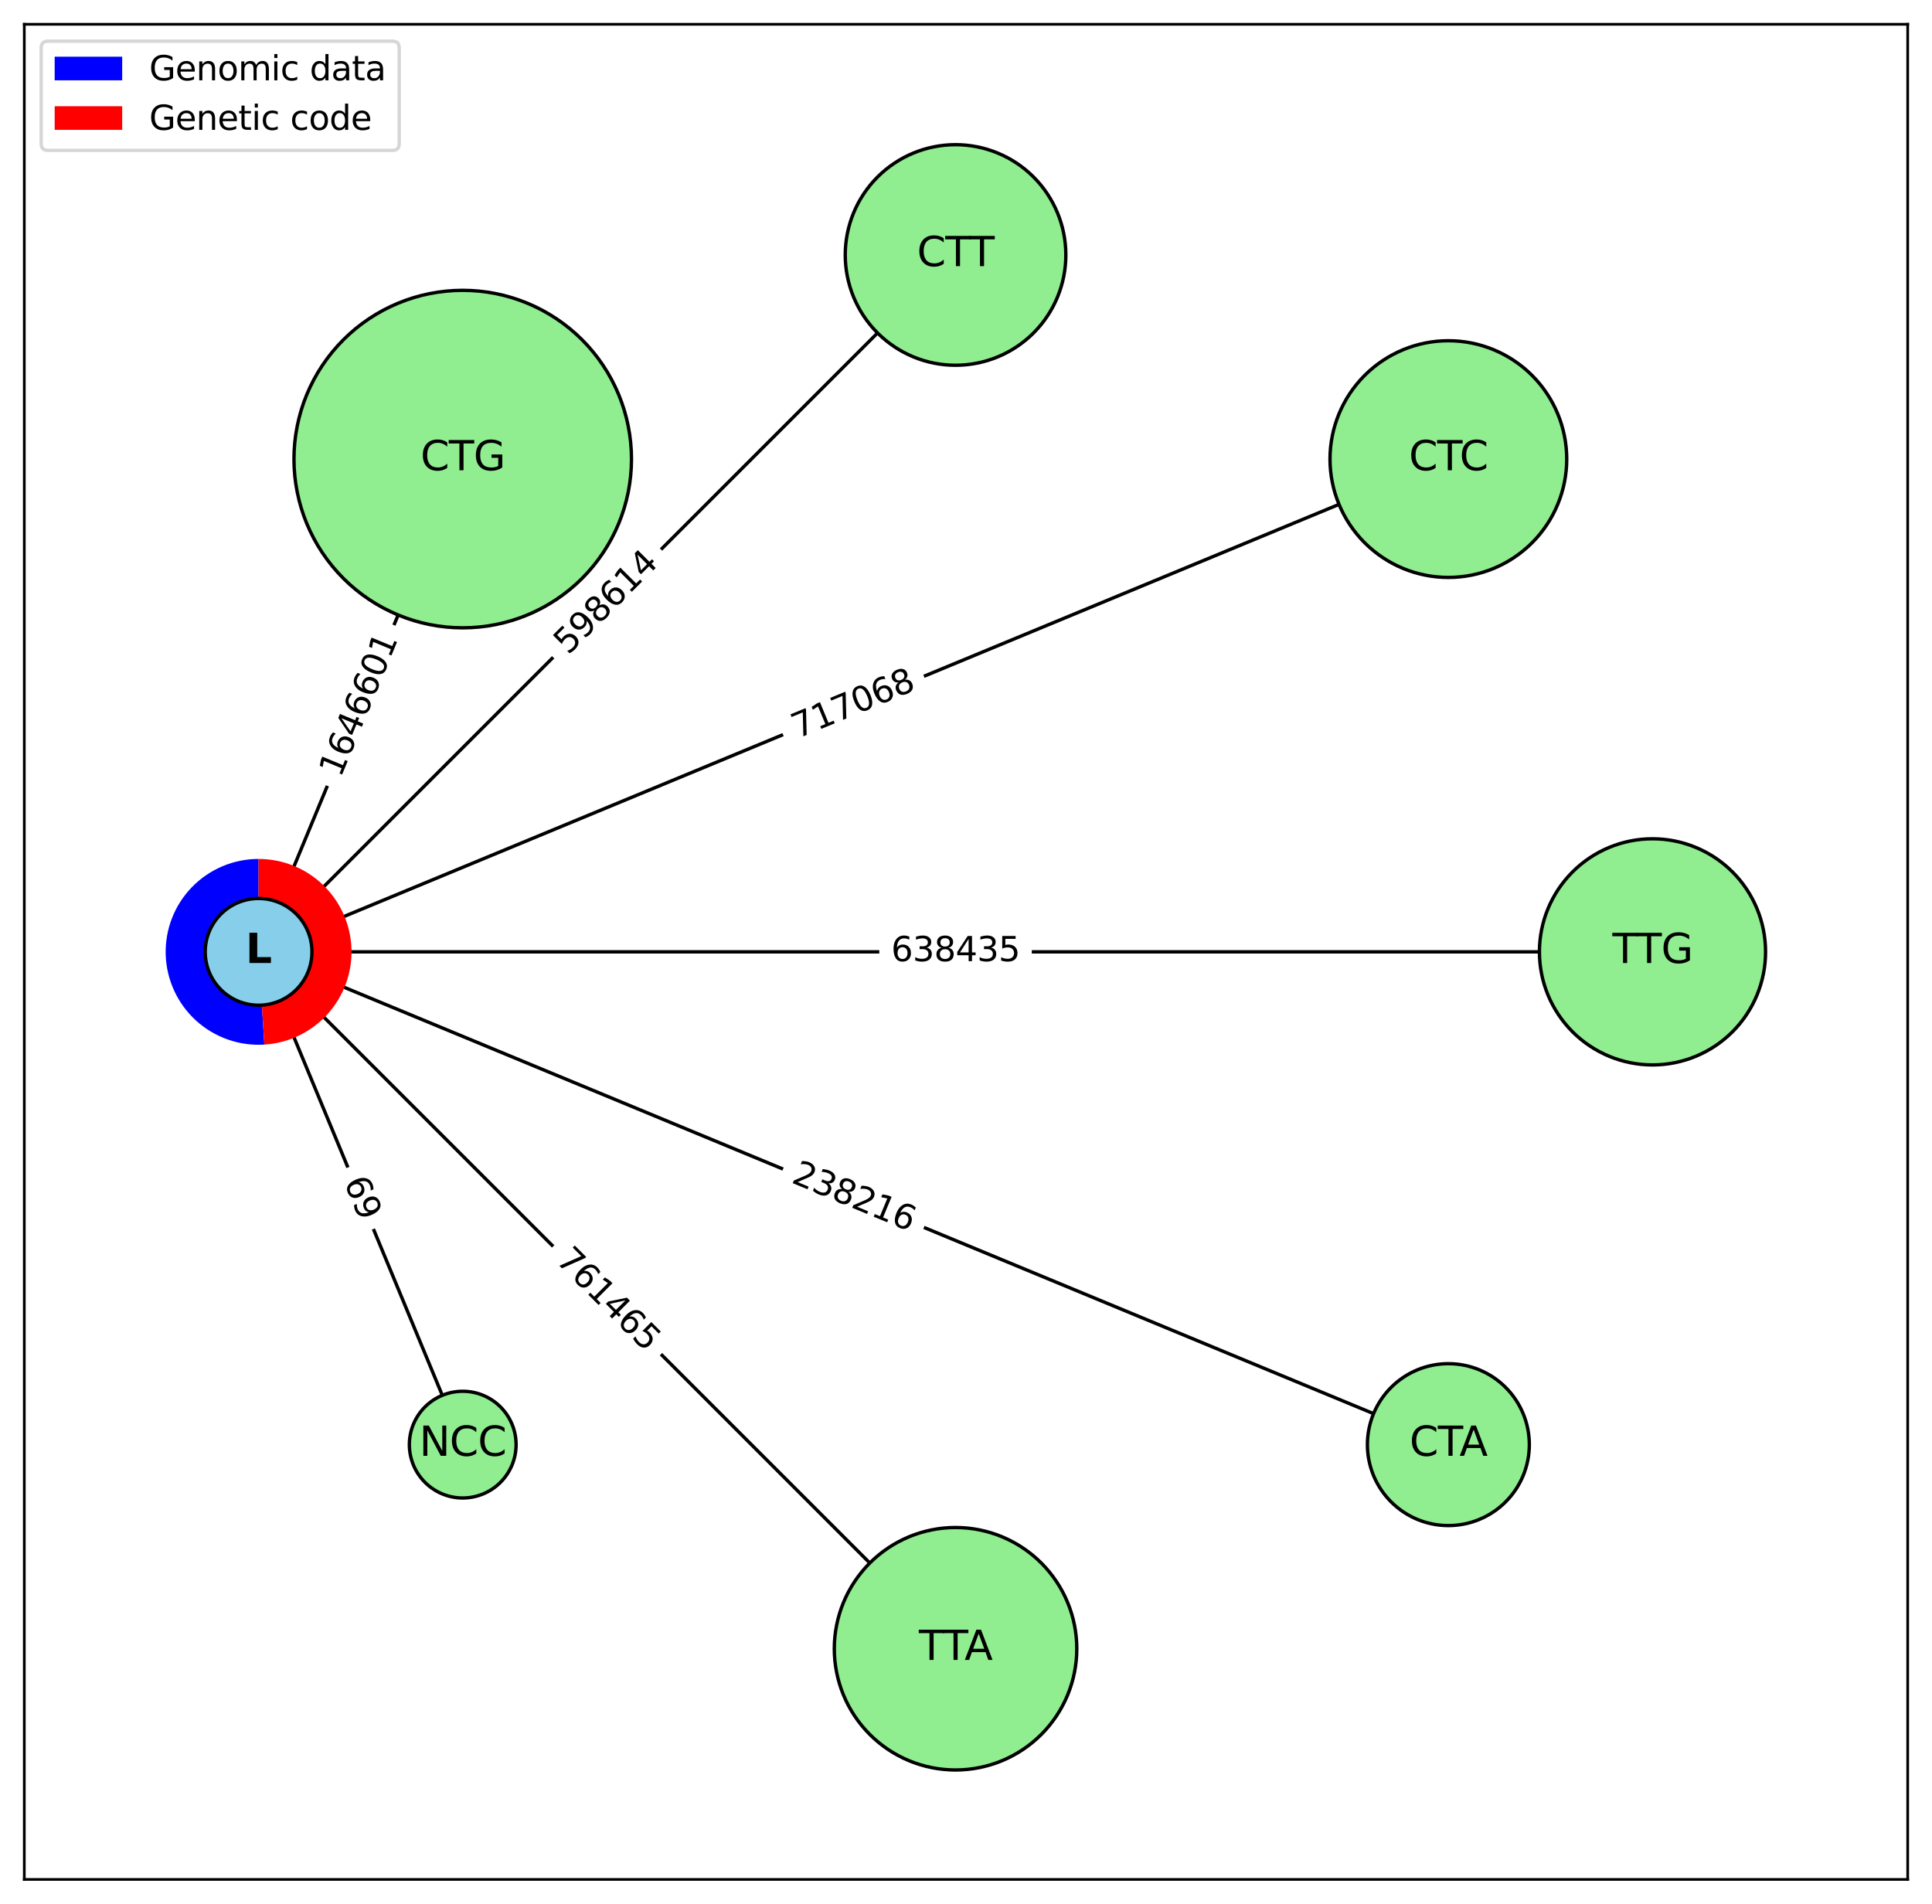 <?xml version="1.0" encoding="utf-8" standalone="no"?>
<!DOCTYPE svg PUBLIC "-//W3C//DTD SVG 1.1//EN"
  "http://www.w3.org/Graphics/SVG/1.1/DTD/svg11.dtd">
<svg xmlns:xlink="http://www.w3.org/1999/xlink" width="572.4pt" height="564.072pt" viewBox="0 0 572.4 564.072" xmlns="http://www.w3.org/2000/svg" version="1.1">
 <defs>
  <style type="text/css">*{stroke-linejoin: round; stroke-linecap: butt}</style>
 </defs>
 <g id="figure_1">
  <g id="patch_1">
   <path d="M 0 564.072 
L 572.4 564.072 
L 572.4 0 
L 0 0 
z
" style="fill: #ffffff"/>
  </g>
  <g id="axes_1">
   <g id="patch_2">
    <path d="M 7.2 556.872 
L 565.2 556.872 
L 565.2 7.2 
L 7.2 7.2 
z
" style="fill: #ffffff"/>
   </g>
   <g id="patch_3">
    <path d="M 79.927 290.034 
Q 106.854 355.041 133.353 419.014 
" clip-path="url(#pbaaf910a88)" style="fill: none; stroke: #000000; stroke-linecap: round"/>
    <path d="M 133.67 414.553 
L 133.353 419.014 
L 129.974 416.084 
z
" clip-path="url(#pbaaf910a88)" style="stroke: #000000; stroke-linecap: round"/>
   </g>
   <g id="patch_4">
    <path d="M 82.736 288.158 
Q 179.858 385.279 276.188 481.61 
" clip-path="url(#pbaaf910a88)" style="fill: none; stroke: #000000; stroke-linecap: round"/>
    <path d="M 274.774 477.367 
L 276.188 481.61 
L 271.946 480.195 
z
" clip-path="url(#pbaaf910a88)" style="stroke: #000000; stroke-linecap: round"/>
   </g>
   <g id="patch_5">
    <path d="M 84.615 285.35 
Q 252.862 355.04 420.076 424.302 
" clip-path="url(#pbaaf910a88)" style="fill: none; stroke: #000000; stroke-linecap: round"/>
    <path d="M 417.146 420.924 
L 420.076 424.302 
L 415.615 424.619 
z
" clip-path="url(#pbaaf910a88)" style="stroke: #000000; stroke-linecap: round"/>
   </g>
   <g id="patch_6">
    <path d="M 85.276 282.036 
Q 283.104 282.036 479.814 282.036 
" clip-path="url(#pbaaf910a88)" style="fill: none; stroke: #000000; stroke-linecap: round"/>
    <path d="M 475.814 280.036 
L 479.814 282.036 
L 475.814 284.036 
z
" clip-path="url(#pbaaf910a88)" style="stroke: #000000; stroke-linecap: round"/>
   </g>
   <g id="patch_7">
    <path d="M 84.615 278.722 
Q 252.862 209.032 420.076 139.769 
" clip-path="url(#pbaaf910a88)" style="fill: none; stroke: #000000; stroke-linecap: round"/>
    <path d="M 415.615 139.452 
L 420.076 139.769 
L 417.146 143.148 
z
" clip-path="url(#pbaaf910a88)" style="stroke: #000000; stroke-linecap: round"/>
   </g>
   <g id="patch_8">
    <path d="M 82.736 275.914 
Q 179.858 178.793 276.188 82.462 
" clip-path="url(#pbaaf910a88)" style="fill: none; stroke: #000000; stroke-linecap: round"/>
    <path d="M 271.946 83.876 
L 276.188 82.462 
L 274.774 86.705 
z
" clip-path="url(#pbaaf910a88)" style="stroke: #000000; stroke-linecap: round"/>
   </g>
   <g id="patch_9">
    <path d="M 79.927 274.038 
Q 106.854 209.031 133.353 145.058 
" clip-path="url(#pbaaf910a88)" style="fill: none; stroke: #000000; stroke-linecap: round"/>
    <path d="M 129.974 147.988 
L 133.353 145.058 
L 133.67 149.519 
z
" clip-path="url(#pbaaf910a88)" style="stroke: #000000; stroke-linecap: round"/>
   </g>
   <g id="text_1">
    <g id="patch_10">
     <path d="M 97.177 352.162 
L 102.046 363.919 
Q 103.195 366.69 105.966 365.542 
L 114.908 361.839 
Q 117.679 360.69 116.531 357.919 
L 111.662 346.162 
Q 110.513 343.391 107.742 344.539 
L 98.8 348.243 
Q 96.029 349.391 97.177 352.162 
z
" clip-path="url(#pbaaf910a88)" style="fill: #ffffff; stroke: #ffffff; stroke-linejoin: miter"/>
    </g>
    <g clip-path="url(#pbaaf910a88)">
     <!-- 69 -->
     <g transform="translate(101.87 350.218) rotate(-292.5) scale(0.1 -0.1)">
      <defs>
       <path id="DejaVuSans-36" d="M 2113 2584 
Q 1688 2584 1439 2293 
Q 1191 2003 1191 1497 
Q 1191 994 1439 701 
Q 1688 409 2113 409 
Q 2538 409 2786 701 
Q 3034 994 3034 1497 
Q 3034 2003 2786 2293 
Q 2538 2584 2113 2584 
z
M 3366 4563 
L 3366 3988 
Q 3128 4100 2886 4159 
Q 2644 4219 2406 4219 
Q 1781 4219 1451 3797 
Q 1122 3375 1075 2522 
Q 1259 2794 1537 2939 
Q 1816 3084 2150 3084 
Q 2853 3084 3261 2657 
Q 3669 2231 3669 1497 
Q 3669 778 3244 343 
Q 2819 -91 2113 -91 
Q 1303 -91 875 529 
Q 447 1150 447 2328 
Q 447 3434 972 4092 
Q 1497 4750 2381 4750 
Q 2619 4750 2861 4703 
Q 3103 4656 3366 4563 
z
" transform="scale(0.016)"/>
       <path id="DejaVuSans-39" d="M 703 97 
L 703 672 
Q 941 559 1184 500 
Q 1428 441 1663 441 
Q 2288 441 2617 861 
Q 2947 1281 2994 2138 
Q 2813 1869 2534 1725 
Q 2256 1581 1919 1581 
Q 1219 1581 811 2004 
Q 403 2428 403 3163 
Q 403 3881 828 4315 
Q 1253 4750 1959 4750 
Q 2769 4750 3195 4129 
Q 3622 3509 3622 2328 
Q 3622 1225 3098 567 
Q 2575 -91 1691 -91 
Q 1453 -91 1209 -44 
Q 966 3 703 97 
z
M 1959 2075 
Q 2384 2075 2632 2365 
Q 2881 2656 2881 3163 
Q 2881 3666 2632 3958 
Q 2384 4250 1959 4250 
Q 1534 4250 1286 3958 
Q 1038 3666 1038 3163 
Q 1038 2656 1286 2365 
Q 1534 2075 1959 2075 
z
" transform="scale(0.016)"/>
      </defs>
      <use xlink:href="#DejaVuSans-36"/>
      <use xlink:href="#DejaVuSans-39" x="63.623"/>
     </g>
    </g>
   </g>
   <g id="text_2">
    <g id="patch_11">
     <path d="M 160.818 377.325 
L 187.811 404.319 
Q 189.933 406.44 192.054 404.319 
L 198.898 397.475 
Q 201.019 395.354 198.898 393.233 
L 171.904 366.239 
Q 169.782 364.118 167.661 366.239 
L 160.818 373.082 
Q 158.696 375.204 160.818 377.325 
z
" clip-path="url(#pbaaf910a88)" style="fill: #ffffff; stroke: #ffffff; stroke-linejoin: miter"/>
    </g>
    <g clip-path="url(#pbaaf910a88)">
     <!-- 761465 -->
     <g transform="translate(164.41 373.733) rotate(-315) scale(0.1 -0.1)">
      <defs>
       <path id="DejaVuSans-37" d="M 525 4666 
L 3525 4666 
L 3525 4397 
L 1831 0 
L 1172 0 
L 2766 4134 
L 525 4134 
L 525 4666 
z
" transform="scale(0.016)"/>
       <path id="DejaVuSans-31" d="M 794 531 
L 1825 531 
L 1825 4091 
L 703 3866 
L 703 4441 
L 1819 4666 
L 2450 4666 
L 2450 531 
L 3481 531 
L 3481 0 
L 794 0 
L 794 531 
z
" transform="scale(0.016)"/>
       <path id="DejaVuSans-34" d="M 2419 4116 
L 825 1625 
L 2419 1625 
L 2419 4116 
z
M 2253 4666 
L 3047 4666 
L 3047 1625 
L 3713 1625 
L 3713 1100 
L 3047 1100 
L 3047 0 
L 2419 0 
L 2419 1100 
L 313 1100 
L 313 1709 
L 2253 4666 
z
" transform="scale(0.016)"/>
       <path id="DejaVuSans-35" d="M 691 4666 
L 3169 4666 
L 3169 4134 
L 1269 4134 
L 1269 2991 
Q 1406 3038 1543 3061 
Q 1681 3084 1819 3084 
Q 2600 3084 3056 2656 
Q 3513 2228 3513 1497 
Q 3513 744 3044 326 
Q 2575 -91 1722 -91 
Q 1428 -91 1123 -41 
Q 819 9 494 109 
L 494 744 
Q 775 591 1075 516 
Q 1375 441 1709 441 
Q 2250 441 2565 725 
Q 2881 1009 2881 1497 
Q 2881 1984 2565 2268 
Q 2250 2553 1709 2553 
Q 1456 2553 1204 2497 
Q 953 2441 691 2322 
L 691 4666 
z
" transform="scale(0.016)"/>
      </defs>
      <use xlink:href="#DejaVuSans-37"/>
      <use xlink:href="#DejaVuSans-36" x="63.623"/>
      <use xlink:href="#DejaVuSans-31" x="127.246"/>
      <use xlink:href="#DejaVuSans-34" x="190.869"/>
      <use xlink:href="#DejaVuSans-36" x="254.492"/>
      <use xlink:href="#DejaVuSans-35" x="318.115"/>
     </g>
    </g>
   </g>
   <g id="text_3">
    <g id="patch_12">
     <path d="M 232.228 354.978 
L 267.497 369.587 
Q 270.268 370.735 271.416 367.963 
L 275.12 359.022 
Q 276.268 356.25 273.496 355.102 
L 238.227 340.493 
Q 235.456 339.345 234.308 342.117 
L 230.604 351.058 
Q 229.456 353.83 232.228 354.978 
z
" clip-path="url(#pbaaf910a88)" style="fill: #ffffff; stroke: #ffffff; stroke-linejoin: miter"/>
    </g>
    <g clip-path="url(#pbaaf910a88)">
     <!-- 238216 -->
     <g transform="translate(234.171 350.285) rotate(-337.5) scale(0.1 -0.1)">
      <defs>
       <path id="DejaVuSans-32" d="M 1228 531 
L 3431 531 
L 3431 0 
L 469 0 
L 469 531 
Q 828 903 1448 1529 
Q 2069 2156 2228 2338 
Q 2531 2678 2651 2914 
Q 2772 3150 2772 3378 
Q 2772 3750 2511 3984 
Q 2250 4219 1831 4219 
Q 1534 4219 1204 4116 
Q 875 4013 500 3803 
L 500 4441 
Q 881 4594 1212 4672 
Q 1544 4750 1819 4750 
Q 2544 4750 2975 4387 
Q 3406 4025 3406 3419 
Q 3406 3131 3298 2873 
Q 3191 2616 2906 2266 
Q 2828 2175 2409 1742 
Q 1991 1309 1228 531 
z
" transform="scale(0.016)"/>
       <path id="DejaVuSans-33" d="M 2597 2516 
Q 3050 2419 3304 2112 
Q 3559 1806 3559 1356 
Q 3559 666 3084 287 
Q 2609 -91 1734 -91 
Q 1441 -91 1130 -33 
Q 819 25 488 141 
L 488 750 
Q 750 597 1062 519 
Q 1375 441 1716 441 
Q 2309 441 2620 675 
Q 2931 909 2931 1356 
Q 2931 1769 2642 2001 
Q 2353 2234 1838 2234 
L 1294 2234 
L 1294 2753 
L 1863 2753 
Q 2328 2753 2575 2939 
Q 2822 3125 2822 3475 
Q 2822 3834 2567 4026 
Q 2313 4219 1838 4219 
Q 1578 4219 1281 4162 
Q 984 4106 628 3988 
L 628 4550 
Q 988 4650 1302 4700 
Q 1616 4750 1894 4750 
Q 2613 4750 3031 4423 
Q 3450 4097 3450 3541 
Q 3450 3153 3228 2886 
Q 3006 2619 2597 2516 
z
" transform="scale(0.016)"/>
       <path id="DejaVuSans-38" d="M 2034 2216 
Q 1584 2216 1326 1975 
Q 1069 1734 1069 1313 
Q 1069 891 1326 650 
Q 1584 409 2034 409 
Q 2484 409 2743 651 
Q 3003 894 3003 1313 
Q 3003 1734 2745 1975 
Q 2488 2216 2034 2216 
z
M 1403 2484 
Q 997 2584 770 2862 
Q 544 3141 544 3541 
Q 544 4100 942 4425 
Q 1341 4750 2034 4750 
Q 2731 4750 3128 4425 
Q 3525 4100 3525 3541 
Q 3525 3141 3298 2862 
Q 3072 2584 2669 2484 
Q 3125 2378 3379 2068 
Q 3634 1759 3634 1313 
Q 3634 634 3220 271 
Q 2806 -91 2034 -91 
Q 1263 -91 848 271 
Q 434 634 434 1313 
Q 434 1759 690 2068 
Q 947 2378 1403 2484 
z
M 1172 3481 
Q 1172 3119 1398 2916 
Q 1625 2713 2034 2713 
Q 2441 2713 2670 2916 
Q 2900 3119 2900 3481 
Q 2900 3844 2670 4047 
Q 2441 4250 2034 4250 
Q 1625 4250 1398 4047 
Q 1172 3844 1172 3481 
z
" transform="scale(0.016)"/>
      </defs>
      <use xlink:href="#DejaVuSans-32"/>
      <use xlink:href="#DejaVuSans-33" x="63.623"/>
      <use xlink:href="#DejaVuSans-38" x="127.246"/>
      <use xlink:href="#DejaVuSans-32" x="190.869"/>
      <use xlink:href="#DejaVuSans-31" x="254.492"/>
      <use xlink:href="#DejaVuSans-36" x="318.115"/>
     </g>
    </g>
   </g>
   <g id="text_4">
    <g id="patch_13">
     <path d="M 264.017 289.875 
L 302.192 289.875 
Q 305.192 289.875 305.192 286.875 
L 305.192 277.197 
Q 305.192 274.197 302.192 274.197 
L 264.017 274.197 
Q 261.017 274.197 261.017 277.197 
L 261.017 286.875 
Q 261.017 289.875 264.017 289.875 
z
" clip-path="url(#pbaaf910a88)" style="fill: #ffffff; stroke: #ffffff; stroke-linejoin: miter"/>
    </g>
    <g clip-path="url(#pbaaf910a88)">
     <!-- 638435 -->
     <g transform="translate(264.017 284.795) rotate(-0) scale(0.1 -0.1)">
      <use xlink:href="#DejaVuSans-36"/>
      <use xlink:href="#DejaVuSans-33" x="63.623"/>
      <use xlink:href="#DejaVuSans-38" x="127.246"/>
      <use xlink:href="#DejaVuSans-34" x="190.869"/>
      <use xlink:href="#DejaVuSans-33" x="254.492"/>
      <use xlink:href="#DejaVuSans-35" x="318.115"/>
     </g>
    </g>
   </g>
   <g id="text_5">
    <g id="patch_14">
     <path d="M 238.227 223.579 
L 273.496 208.97 
Q 276.268 207.822 275.12 205.05 
L 271.416 196.108 
Q 270.268 193.337 267.497 194.485 
L 232.228 209.094 
Q 229.456 210.242 230.604 213.014 
L 234.308 221.955 
Q 235.456 224.727 238.227 223.579 
z
" clip-path="url(#pbaaf910a88)" style="fill: #ffffff; stroke: #ffffff; stroke-linejoin: miter"/>
    </g>
    <g clip-path="url(#pbaaf910a88)">
     <!-- 717068 -->
     <g transform="translate(236.283 218.886) rotate(-22.5) scale(0.1 -0.1)">
      <defs>
       <path id="DejaVuSans-30" d="M 2034 4250 
Q 1547 4250 1301 3770 
Q 1056 3291 1056 2328 
Q 1056 1369 1301 889 
Q 1547 409 2034 409 
Q 2525 409 2770 889 
Q 3016 1369 3016 2328 
Q 3016 3291 2770 3770 
Q 2525 4250 2034 4250 
z
M 2034 4750 
Q 2819 4750 3233 4129 
Q 3647 3509 3647 2328 
Q 3647 1150 3233 529 
Q 2819 -91 2034 -91 
Q 1250 -91 836 529 
Q 422 1150 422 2328 
Q 422 3509 836 4129 
Q 1250 4750 2034 4750 
z
" transform="scale(0.016)"/>
      </defs>
      <use xlink:href="#DejaVuSans-37"/>
      <use xlink:href="#DejaVuSans-31" x="63.623"/>
      <use xlink:href="#DejaVuSans-37" x="127.246"/>
      <use xlink:href="#DejaVuSans-30" x="190.869"/>
      <use xlink:href="#DejaVuSans-36" x="254.492"/>
      <use xlink:href="#DejaVuSans-38" x="318.115"/>
     </g>
    </g>
   </g>
   <g id="text_6">
    <g id="patch_15">
     <path d="M 171.904 197.833 
L 198.898 170.839 
Q 201.019 168.718 198.898 166.596 
L 192.054 159.753 
Q 189.933 157.631 187.811 159.753 
L 160.818 186.747 
Q 158.696 188.868 160.818 190.989 
L 167.661 197.833 
Q 169.782 199.954 171.904 197.833 
z
" clip-path="url(#pbaaf910a88)" style="fill: #ffffff; stroke: #ffffff; stroke-linejoin: miter"/>
    </g>
    <g clip-path="url(#pbaaf910a88)">
     <!-- 598614 -->
     <g transform="translate(168.312 194.241) rotate(-45) scale(0.1 -0.1)">
      <use xlink:href="#DejaVuSans-35"/>
      <use xlink:href="#DejaVuSans-39" x="63.623"/>
      <use xlink:href="#DejaVuSans-38" x="127.246"/>
      <use xlink:href="#DejaVuSans-36" x="190.869"/>
      <use xlink:href="#DejaVuSans-31" x="254.492"/>
      <use xlink:href="#DejaVuSans-34" x="318.115"/>
     </g>
    </g>
   </g>
   <g id="text_7">
    <g id="patch_16">
     <path d="M 105.574 232.605 
L 122.618 191.457 
Q 123.766 188.686 120.995 187.538 
L 112.053 183.834 
Q 109.282 182.686 108.134 185.458 
L 91.09 226.605 
Q 89.942 229.377 92.713 230.525 
L 101.655 234.228 
Q 104.426 235.376 105.574 232.605 
z
" clip-path="url(#pbaaf910a88)" style="fill: #ffffff; stroke: #ffffff; stroke-linejoin: miter"/>
    </g>
    <g clip-path="url(#pbaaf910a88)">
     <!-- 1646601 -->
     <g transform="translate(100.881 230.661) rotate(-67.5) scale(0.1 -0.1)">
      <use xlink:href="#DejaVuSans-31"/>
      <use xlink:href="#DejaVuSans-36" x="63.623"/>
      <use xlink:href="#DejaVuSans-34" x="127.246"/>
      <use xlink:href="#DejaVuSans-36" x="190.869"/>
      <use xlink:href="#DejaVuSans-36" x="254.492"/>
      <use xlink:href="#DejaVuSans-30" x="318.115"/>
      <use xlink:href="#DejaVuSans-31" x="381.738"/>
     </g>
    </g>
   </g>
   <g id="patch_17">
    <path d="M 76.614 254.504 
C 72.927 254.504 69.277 255.245 65.882 256.682 
C 62.486 258.12 59.414 260.225 56.847 262.872 
C 54.28 265.52 52.272 268.656 50.94 272.094 
C 49.609 275.533 48.982 279.204 49.096 282.89 
C 49.21 286.575 50.064 290.201 51.606 293.55 
C 53.148 296.899 55.347 299.905 58.073 302.388 
C 60.799 304.871 63.996 306.782 67.474 308.006 
C 70.952 309.23 74.641 309.743 78.322 309.515 
L 76.614 282.036 
z
" style="fill: #0000ff"/>
   </g>
   <g id="patch_18">
    <path d="M 78.322 309.515 
C 85.459 309.071 92.151 305.864 96.967 300.577 
C 101.783 295.29 104.355 288.33 104.133 281.182 
C 103.911 274.034 100.913 267.246 95.778 262.268 
C 90.643 257.291 83.766 254.504 76.614 254.504 
L 76.614 282.036 
z
" style="fill: #ff0000"/>
   </g>
   <g id="matplotlib.axis_1">
    <g id="xtick_1"/>
    <g id="xtick_2"/>
    <g id="xtick_3"/>
    <g id="xtick_4"/>
    <g id="xtick_5"/>
    <g id="xtick_6"/>
    <g id="xtick_7"/>
    <g id="xtick_8"/>
    <g id="xtick_9"/>
   </g>
   <g id="matplotlib.axis_2">
    <g id="ytick_1"/>
    <g id="ytick_2"/>
    <g id="ytick_3"/>
    <g id="ytick_4"/>
    <g id="ytick_5"/>
    <g id="ytick_6"/>
    <g id="ytick_7"/>
   </g>
   <g id="PathCollection_1">
    <path d="M 76.614 297.847 
C 80.808 297.847 84.83 296.181 87.795 293.216 
C 90.76 290.251 92.426 286.229 92.426 282.036 
C 92.426 277.843 90.76 273.821 87.795 270.856 
C 84.83 267.89 80.808 266.224 76.614 266.224 
C 72.421 266.224 68.399 267.89 65.434 270.856 
C 62.469 273.821 60.803 277.843 60.803 282.036 
C 60.803 286.229 62.469 290.251 65.434 293.216 
C 68.399 296.181 72.421 297.847 76.614 297.847 
z
" clip-path="url(#pbaaf910a88)" style="fill: #87ceeb; stroke: #000000"/>
    <path d="M 137.093 443.856 
C 141.287 443.856 145.309 442.19 148.274 439.225 
C 151.239 436.26 152.905 432.238 152.905 428.045 
C 152.905 423.852 151.239 419.83 148.274 416.865 
C 145.309 413.9 141.287 412.234 137.093 412.234 
C 132.9 412.234 128.878 413.9 125.913 416.865 
C 122.948 419.83 121.282 423.852 121.282 428.045 
C 121.282 432.238 122.948 436.26 125.913 439.225 
C 128.878 442.19 132.9 443.856 137.093 443.856 
z
" clip-path="url(#pbaaf910a88)" style="fill: #90ee90; stroke: #000000"/>
    <path d="M 283.103 524.447 
C 292.63 524.447 301.767 520.662 308.504 513.925 
C 315.241 507.189 319.026 498.051 319.026 488.524 
C 319.026 478.997 315.241 469.859 308.504 463.123 
C 301.767 456.386 292.63 452.601 283.103 452.601 
C 273.576 452.601 264.438 456.386 257.701 463.123 
C 250.965 469.859 247.18 478.997 247.18 488.524 
C 247.18 498.051 250.965 507.189 257.701 513.925 
C 264.438 520.662 273.576 524.447 283.103 524.447 
z
" clip-path="url(#pbaaf910a88)" style="fill: #90ee90; stroke: #000000"/>
    <path d="M 429.112 452.033 
C 435.474 452.033 441.576 449.506 446.074 445.007 
C 450.573 440.509 453.1 434.407 453.1 428.045 
C 453.1 421.683 450.573 415.581 446.074 411.083 
C 441.576 406.584 435.474 404.057 429.112 404.057 
C 422.75 404.057 416.648 406.584 412.15 411.083 
C 407.651 415.581 405.124 421.683 405.124 428.045 
C 405.124 434.407 407.651 440.509 412.15 445.007 
C 416.648 449.506 422.75 452.033 429.112 452.033 
z
" clip-path="url(#pbaaf910a88)" style="fill: #90ee90; stroke: #000000"/>
    <path d="M 489.591 315.537 
C 498.476 315.537 506.997 312.007 513.28 305.725 
C 519.562 299.442 523.092 290.92 523.092 282.036 
C 523.092 273.151 519.562 264.629 513.28 258.347 
C 506.997 252.064 498.476 248.535 489.591 248.535 
C 480.706 248.535 472.184 252.064 465.902 258.347 
C 459.62 264.629 456.09 273.151 456.09 282.036 
C 456.09 290.92 459.62 299.442 465.902 305.725 
C 472.184 312.007 480.706 315.537 489.591 315.537 
z
" clip-path="url(#pbaaf910a88)" style="fill: #90ee90; stroke: #000000"/>
    <path d="M 429.112 171.095 
C 438.412 171.095 447.333 167.4 453.909 160.824 
C 460.485 154.247 464.18 145.327 464.18 136.027 
C 464.18 126.726 460.485 117.806 453.909 111.23 
C 447.333 104.653 438.412 100.958 429.112 100.958 
C 419.812 100.958 410.891 104.653 404.315 111.23 
C 397.739 117.806 394.044 126.726 394.044 136.027 
C 394.044 145.327 397.739 154.247 404.315 160.824 
C 410.891 167.4 419.812 171.095 429.112 171.095 
z
" clip-path="url(#pbaaf910a88)" style="fill: #90ee90; stroke: #000000"/>
    <path d="M 283.103 108.227 
C 291.769 108.227 300.082 104.783 306.21 98.655 
C 312.338 92.527 315.782 84.214 315.782 75.548 
C 315.782 66.881 312.338 58.568 306.21 52.44 
C 300.082 46.312 291.769 42.869 283.103 42.869 
C 274.436 42.869 266.123 46.312 259.995 52.44 
C 253.867 58.568 250.424 66.881 250.424 75.548 
C 250.424 84.214 253.867 92.527 259.995 98.655 
C 266.123 104.783 274.436 108.227 283.103 108.227 
z
" clip-path="url(#pbaaf910a88)" style="fill: #90ee90; stroke: #000000"/>
    <path d="M 137.093 186.027 
C 150.354 186.027 163.072 180.758 172.449 171.382 
C 181.825 162.006 187.093 149.287 187.093 136.027 
C 187.093 122.766 181.825 110.048 172.449 100.671 
C 163.072 91.295 150.354 86.027 137.093 86.027 
C 123.833 86.027 111.115 91.295 101.738 100.671 
C 92.362 110.048 87.093 122.766 87.093 136.027 
C 87.093 149.287 92.362 162.006 101.738 171.382 
C 111.115 180.758 123.833 186.027 137.093 186.027 
z
" clip-path="url(#pbaaf910a88)" style="fill: #90ee90; stroke: #000000"/>
   </g>
   <g id="patch_19">
    <path d="M 7.2 556.872 
L 7.2 7.2 
" style="fill: none; stroke: #000000; stroke-width: 0.8; stroke-linejoin: miter; stroke-linecap: square"/>
   </g>
   <g id="patch_20">
    <path d="M 565.2 556.872 
L 565.2 7.2 
" style="fill: none; stroke: #000000; stroke-width: 0.8; stroke-linejoin: miter; stroke-linecap: square"/>
   </g>
   <g id="patch_21">
    <path d="M 7.2 556.872 
L 565.2 556.872 
" style="fill: none; stroke: #000000; stroke-width: 0.8; stroke-linejoin: miter; stroke-linecap: square"/>
   </g>
   <g id="patch_22">
    <path d="M 7.2 7.2 
L 565.2 7.2 
" style="fill: none; stroke: #000000; stroke-width: 0.8; stroke-linejoin: miter; stroke-linecap: square"/>
   </g>
   <g id="text_8">
    <g clip-path="url(#pbaaf910a88)">
     <!-- $\mathbf{L}$ -->
     <g transform="translate(72.774 285.347) scale(0.12 -0.12)">
      <defs>
       <path id="DejaVuSans-Bold-4c" d="M 588 4666 
L 1791 4666 
L 1791 909 
L 3903 909 
L 3903 0 
L 588 0 
L 588 4666 
z
" transform="scale(0.016)"/>
      </defs>
      <use xlink:href="#DejaVuSans-Bold-4c" transform="translate(0 0.094)"/>
     </g>
    </g>
   </g>
   <g id="text_9">
    <g clip-path="url(#pbaaf910a88)">
     <!-- NCC -->
     <g transform="translate(124.225 431.356) scale(0.12 -0.12)">
      <defs>
       <path id="DejaVuSans-4e" d="M 628 4666 
L 1478 4666 
L 3547 763 
L 3547 4666 
L 4159 4666 
L 4159 0 
L 3309 0 
L 1241 3903 
L 1241 0 
L 628 0 
L 628 4666 
z
" transform="scale(0.016)"/>
       <path id="DejaVuSans-43" d="M 4122 4306 
L 4122 3641 
Q 3803 3938 3442 4084 
Q 3081 4231 2675 4231 
Q 1875 4231 1450 3742 
Q 1025 3253 1025 2328 
Q 1025 1406 1450 917 
Q 1875 428 2675 428 
Q 3081 428 3442 575 
Q 3803 722 4122 1019 
L 4122 359 
Q 3791 134 3420 21 
Q 3050 -91 2638 -91 
Q 1578 -91 968 557 
Q 359 1206 359 2328 
Q 359 3453 968 4101 
Q 1578 4750 2638 4750 
Q 3056 4750 3426 4639 
Q 3797 4528 4122 4306 
z
" transform="scale(0.016)"/>
      </defs>
      <use xlink:href="#DejaVuSans-4e"/>
      <use xlink:href="#DejaVuSans-43" x="74.805"/>
      <use xlink:href="#DejaVuSans-43" x="144.629"/>
     </g>
    </g>
   </g>
   <g id="text_10">
    <g clip-path="url(#pbaaf910a88)">
     <!-- TTA -->
     <g transform="translate(272.239 491.835) scale(0.12 -0.12)">
      <defs>
       <path id="DejaVuSans-54" d="M -19 4666 
L 3928 4666 
L 3928 4134 
L 2272 4134 
L 2272 0 
L 1638 0 
L 1638 4134 
L -19 4134 
L -19 4666 
z
" transform="scale(0.016)"/>
       <path id="DejaVuSans-41" d="M 2188 4044 
L 1331 1722 
L 3047 1722 
L 2188 4044 
z
M 1831 4666 
L 2547 4666 
L 4325 0 
L 3669 0 
L 3244 1197 
L 1141 1197 
L 716 0 
L 50 0 
L 1831 4666 
z
" transform="scale(0.016)"/>
      </defs>
      <use xlink:href="#DejaVuSans-54"/>
      <use xlink:href="#DejaVuSans-54" x="59.334"/>
      <use xlink:href="#DejaVuSans-41" x="112.668"/>
     </g>
    </g>
   </g>
   <g id="text_11">
    <g clip-path="url(#pbaaf910a88)">
     <!-- CTA -->
     <g transform="translate(417.618 431.356) scale(0.12 -0.12)">
      <use xlink:href="#DejaVuSans-43"/>
      <use xlink:href="#DejaVuSans-54" x="69.824"/>
      <use xlink:href="#DejaVuSans-41" x="123.158"/>
     </g>
    </g>
   </g>
   <g id="text_12">
    <g clip-path="url(#pbaaf910a88)">
     <!-- TTG -->
     <g transform="translate(477.717 285.347) scale(0.12 -0.12)">
      <defs>
       <path id="DejaVuSans-47" d="M 3809 666 
L 3809 1919 
L 2778 1919 
L 2778 2438 
L 4434 2438 
L 4434 434 
Q 4069 175 3628 42 
Q 3188 -91 2688 -91 
Q 1594 -91 976 548 
Q 359 1188 359 2328 
Q 359 3472 976 4111 
Q 1594 4750 2688 4750 
Q 3144 4750 3555 4637 
Q 3966 4525 4313 4306 
L 4313 3634 
Q 3963 3931 3569 4081 
Q 3175 4231 2741 4231 
Q 1884 4231 1454 3753 
Q 1025 3275 1025 2328 
Q 1025 1384 1454 906 
Q 1884 428 2741 428 
Q 3075 428 3337 486 
Q 3600 544 3809 666 
z
" transform="scale(0.016)"/>
      </defs>
      <use xlink:href="#DejaVuSans-54"/>
      <use xlink:href="#DejaVuSans-54" x="59.334"/>
      <use xlink:href="#DejaVuSans-47" x="120.418"/>
     </g>
    </g>
   </g>
   <g id="text_13">
    <g clip-path="url(#pbaaf910a88)">
     <!-- CTC -->
     <g transform="translate(417.42 139.338) scale(0.12 -0.12)">
      <use xlink:href="#DejaVuSans-43"/>
      <use xlink:href="#DejaVuSans-54" x="69.824"/>
      <use xlink:href="#DejaVuSans-43" x="125.033"/>
     </g>
    </g>
   </g>
   <g id="text_14">
    <g clip-path="url(#pbaaf910a88)">
     <!-- CTT -->
     <g transform="translate(271.689 78.859) scale(0.12 -0.12)">
      <use xlink:href="#DejaVuSans-43"/>
      <use xlink:href="#DejaVuSans-54" x="69.824"/>
      <use xlink:href="#DejaVuSans-54" x="129.158"/>
     </g>
    </g>
   </g>
   <g id="text_15">
    <g clip-path="url(#pbaaf910a88)">
     <!-- CTG -->
     <g transform="translate(124.59 139.338) scale(0.12 -0.12)">
      <use xlink:href="#DejaVuSans-43"/>
      <use xlink:href="#DejaVuSans-54" x="69.824"/>
      <use xlink:href="#DejaVuSans-47" x="130.908"/>
     </g>
    </g>
   </g>
   <g id="legend_1">
    <g id="patch_23">
     <path d="M 14.2 44.556 
L 116.278 44.556 
Q 118.278 44.556 118.278 42.556 
L 118.278 14.2 
Q 118.278 12.2 116.278 12.2 
L 14.2 12.2 
Q 12.2 12.2 12.2 14.2 
L 12.2 42.556 
Q 12.2 44.556 14.2 44.556 
z
" style="fill: #ffffff; opacity: 0.8; stroke: #cccccc; stroke-linejoin: miter"/>
    </g>
    <g id="patch_24">
     <path d="M 16.2 23.798 
L 36.2 23.798 
L 36.2 16.798 
L 16.2 16.798 
z
" style="fill: #0000ff"/>
    </g>
    <g id="text_16">
     <!-- Genomic data -->
     <g transform="translate(44.2 23.798) scale(0.1 -0.1)">
      <defs>
       <path id="DejaVuSans-65" d="M 3597 1894 
L 3597 1613 
L 953 1613 
Q 991 1019 1311 708 
Q 1631 397 2203 397 
Q 2534 397 2845 478 
Q 3156 559 3463 722 
L 3463 178 
Q 3153 47 2828 -22 
Q 2503 -91 2169 -91 
Q 1331 -91 842 396 
Q 353 884 353 1716 
Q 353 2575 817 3079 
Q 1281 3584 2069 3584 
Q 2775 3584 3186 3129 
Q 3597 2675 3597 1894 
z
M 3022 2063 
Q 3016 2534 2758 2815 
Q 2500 3097 2075 3097 
Q 1594 3097 1305 2825 
Q 1016 2553 972 2059 
L 3022 2063 
z
" transform="scale(0.016)"/>
       <path id="DejaVuSans-6e" d="M 3513 2113 
L 3513 0 
L 2938 0 
L 2938 2094 
Q 2938 2591 2744 2837 
Q 2550 3084 2163 3084 
Q 1697 3084 1428 2787 
Q 1159 2491 1159 1978 
L 1159 0 
L 581 0 
L 581 3500 
L 1159 3500 
L 1159 2956 
Q 1366 3272 1645 3428 
Q 1925 3584 2291 3584 
Q 2894 3584 3203 3211 
Q 3513 2838 3513 2113 
z
" transform="scale(0.016)"/>
       <path id="DejaVuSans-6f" d="M 1959 3097 
Q 1497 3097 1228 2736 
Q 959 2375 959 1747 
Q 959 1119 1226 758 
Q 1494 397 1959 397 
Q 2419 397 2687 759 
Q 2956 1122 2956 1747 
Q 2956 2369 2687 2733 
Q 2419 3097 1959 3097 
z
M 1959 3584 
Q 2709 3584 3137 3096 
Q 3566 2609 3566 1747 
Q 3566 888 3137 398 
Q 2709 -91 1959 -91 
Q 1206 -91 779 398 
Q 353 888 353 1747 
Q 353 2609 779 3096 
Q 1206 3584 1959 3584 
z
" transform="scale(0.016)"/>
       <path id="DejaVuSans-6d" d="M 3328 2828 
Q 3544 3216 3844 3400 
Q 4144 3584 4550 3584 
Q 5097 3584 5394 3201 
Q 5691 2819 5691 2113 
L 5691 0 
L 5113 0 
L 5113 2094 
Q 5113 2597 4934 2840 
Q 4756 3084 4391 3084 
Q 3944 3084 3684 2787 
Q 3425 2491 3425 1978 
L 3425 0 
L 2847 0 
L 2847 2094 
Q 2847 2600 2669 2842 
Q 2491 3084 2119 3084 
Q 1678 3084 1418 2786 
Q 1159 2488 1159 1978 
L 1159 0 
L 581 0 
L 581 3500 
L 1159 3500 
L 1159 2956 
Q 1356 3278 1631 3431 
Q 1906 3584 2284 3584 
Q 2666 3584 2933 3390 
Q 3200 3197 3328 2828 
z
" transform="scale(0.016)"/>
       <path id="DejaVuSans-69" d="M 603 3500 
L 1178 3500 
L 1178 0 
L 603 0 
L 603 3500 
z
M 603 4863 
L 1178 4863 
L 1178 4134 
L 603 4134 
L 603 4863 
z
" transform="scale(0.016)"/>
       <path id="DejaVuSans-63" d="M 3122 3366 
L 3122 2828 
Q 2878 2963 2633 3030 
Q 2388 3097 2138 3097 
Q 1578 3097 1268 2742 
Q 959 2388 959 1747 
Q 959 1106 1268 751 
Q 1578 397 2138 397 
Q 2388 397 2633 464 
Q 2878 531 3122 666 
L 3122 134 
Q 2881 22 2623 -34 
Q 2366 -91 2075 -91 
Q 1284 -91 818 406 
Q 353 903 353 1747 
Q 353 2603 823 3093 
Q 1294 3584 2113 3584 
Q 2378 3584 2631 3529 
Q 2884 3475 3122 3366 
z
" transform="scale(0.016)"/>
       <path id="DejaVuSans-20" transform="scale(0.016)"/>
       <path id="DejaVuSans-64" d="M 2906 2969 
L 2906 4863 
L 3481 4863 
L 3481 0 
L 2906 0 
L 2906 525 
Q 2725 213 2448 61 
Q 2172 -91 1784 -91 
Q 1150 -91 751 415 
Q 353 922 353 1747 
Q 353 2572 751 3078 
Q 1150 3584 1784 3584 
Q 2172 3584 2448 3432 
Q 2725 3281 2906 2969 
z
M 947 1747 
Q 947 1113 1208 752 
Q 1469 391 1925 391 
Q 2381 391 2643 752 
Q 2906 1113 2906 1747 
Q 2906 2381 2643 2742 
Q 2381 3103 1925 3103 
Q 1469 3103 1208 2742 
Q 947 2381 947 1747 
z
" transform="scale(0.016)"/>
       <path id="DejaVuSans-61" d="M 2194 1759 
Q 1497 1759 1228 1600 
Q 959 1441 959 1056 
Q 959 750 1161 570 
Q 1363 391 1709 391 
Q 2188 391 2477 730 
Q 2766 1069 2766 1631 
L 2766 1759 
L 2194 1759 
z
M 3341 1997 
L 3341 0 
L 2766 0 
L 2766 531 
Q 2569 213 2275 61 
Q 1981 -91 1556 -91 
Q 1019 -91 701 211 
Q 384 513 384 1019 
Q 384 1609 779 1909 
Q 1175 2209 1959 2209 
L 2766 2209 
L 2766 2266 
Q 2766 2663 2505 2880 
Q 2244 3097 1772 3097 
Q 1472 3097 1187 3025 
Q 903 2953 641 2809 
L 641 3341 
Q 956 3463 1253 3523 
Q 1550 3584 1831 3584 
Q 2591 3584 2966 3190 
Q 3341 2797 3341 1997 
z
" transform="scale(0.016)"/>
       <path id="DejaVuSans-74" d="M 1172 4494 
L 1172 3500 
L 2356 3500 
L 2356 3053 
L 1172 3053 
L 1172 1153 
Q 1172 725 1289 603 
Q 1406 481 1766 481 
L 2356 481 
L 2356 0 
L 1766 0 
Q 1100 0 847 248 
Q 594 497 594 1153 
L 594 3053 
L 172 3053 
L 172 3500 
L 594 3500 
L 594 4494 
L 1172 4494 
z
" transform="scale(0.016)"/>
      </defs>
      <use xlink:href="#DejaVuSans-47"/>
      <use xlink:href="#DejaVuSans-65" x="77.49"/>
      <use xlink:href="#DejaVuSans-6e" x="139.014"/>
      <use xlink:href="#DejaVuSans-6f" x="202.393"/>
      <use xlink:href="#DejaVuSans-6d" x="263.574"/>
      <use xlink:href="#DejaVuSans-69" x="360.986"/>
      <use xlink:href="#DejaVuSans-63" x="388.77"/>
      <use xlink:href="#DejaVuSans-20" x="443.75"/>
      <use xlink:href="#DejaVuSans-64" x="475.537"/>
      <use xlink:href="#DejaVuSans-61" x="539.014"/>
      <use xlink:href="#DejaVuSans-74" x="600.293"/>
      <use xlink:href="#DejaVuSans-61" x="639.502"/>
     </g>
    </g>
    <g id="patch_25">
     <path d="M 16.2 38.477 
L 36.2 38.477 
L 36.2 31.477 
L 16.2 31.477 
z
" style="fill: #ff0000"/>
    </g>
    <g id="text_17">
     <!-- Genetic code -->
     <g transform="translate(44.2 38.477) scale(0.1 -0.1)">
      <use xlink:href="#DejaVuSans-47"/>
      <use xlink:href="#DejaVuSans-65" x="77.49"/>
      <use xlink:href="#DejaVuSans-6e" x="139.014"/>
      <use xlink:href="#DejaVuSans-65" x="202.393"/>
      <use xlink:href="#DejaVuSans-74" x="263.916"/>
      <use xlink:href="#DejaVuSans-69" x="303.125"/>
      <use xlink:href="#DejaVuSans-63" x="330.908"/>
      <use xlink:href="#DejaVuSans-20" x="385.889"/>
      <use xlink:href="#DejaVuSans-63" x="417.676"/>
      <use xlink:href="#DejaVuSans-6f" x="472.656"/>
      <use xlink:href="#DejaVuSans-64" x="533.838"/>
      <use xlink:href="#DejaVuSans-65" x="597.314"/>
     </g>
    </g>
   </g>
  </g>
 </g>
 <defs>
  <clipPath id="pbaaf910a88">
   <rect x="7.2" y="7.2" width="558" height="549.672"/>
  </clipPath>
 </defs>
</svg>
